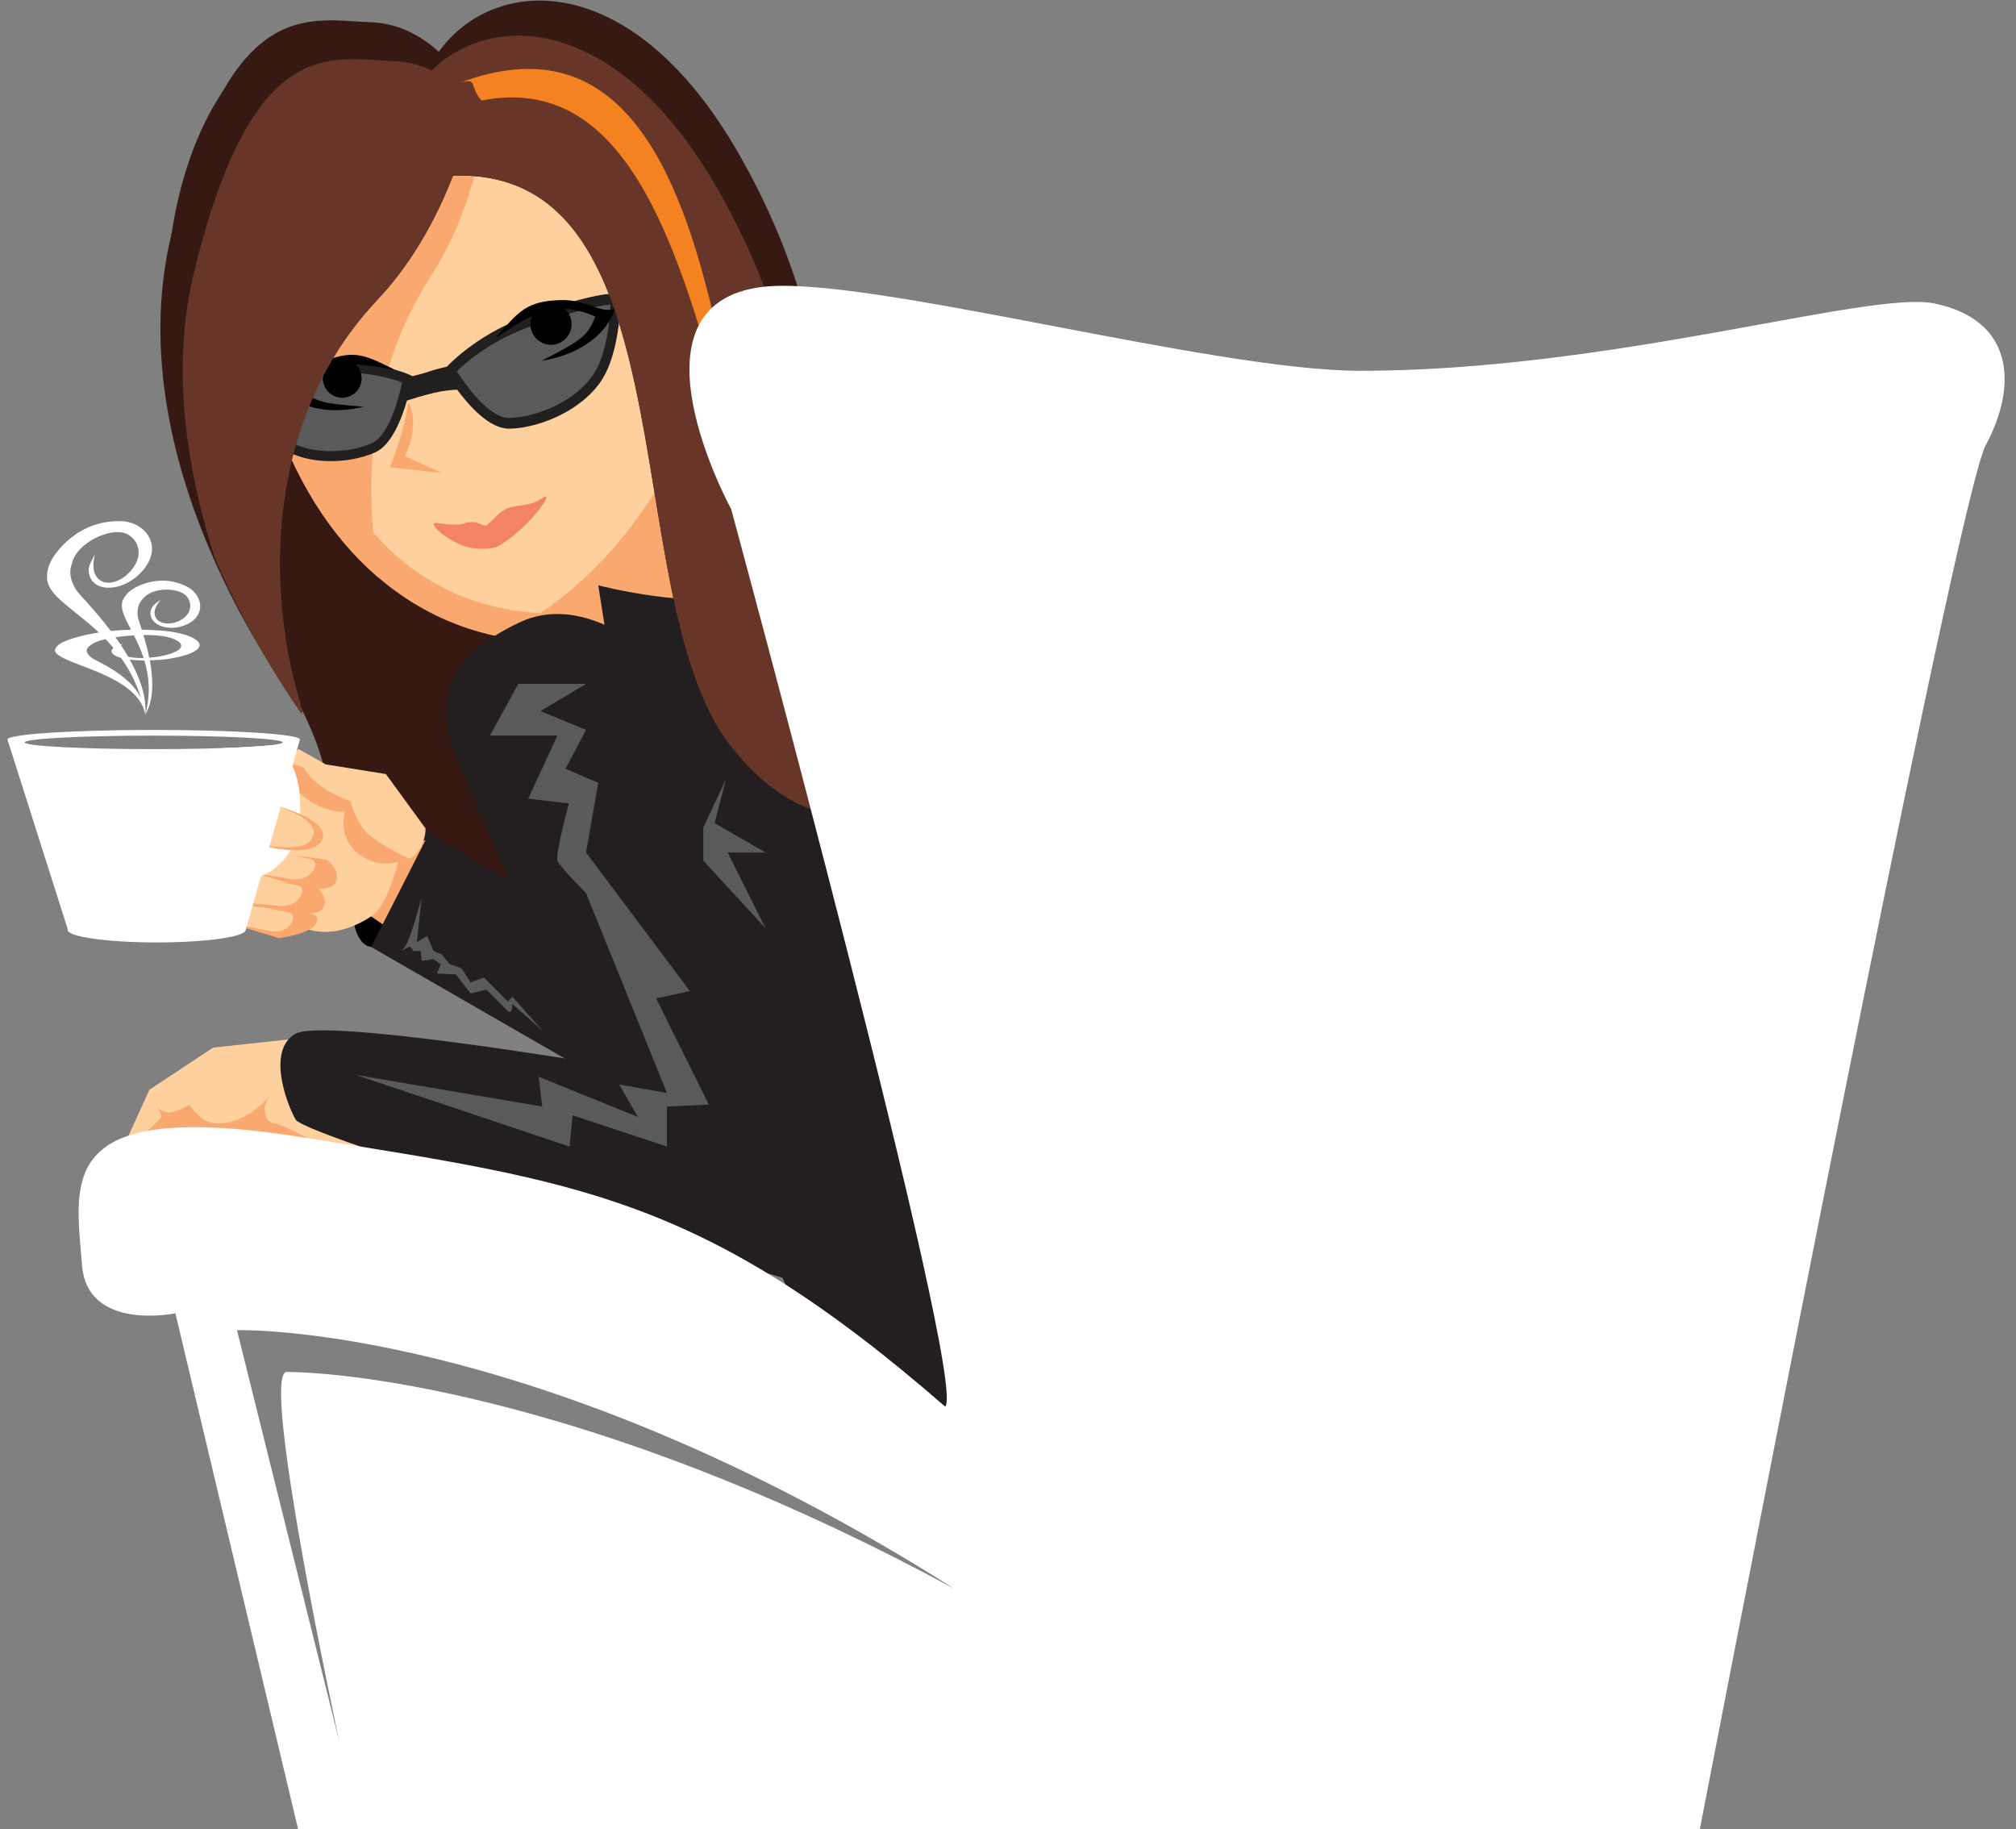 <!DOCTYPE svg PUBLIC "-//W3C//DTD SVG 1.1//EN" "http://www.w3.org/Graphics/SVG/1.1/DTD/svg11.dtd"><svg xmlns="http://www.w3.org/2000/svg" xmlns:xlink="http://www.w3.org/1999/xlink" width="410" height="372" viewBox="-1.514 -0.118 410 372" enable-background="new -1.514 -0.118 410 372"><rect x="-1.514" y="-0.118" width="410" height="372" fill="#808080" stroke="none"/><defs><path id="a" d="M57.159 211.261l-15.315 1.668-12.953 8.539-4.449 9.763 47.295 1.813z"/></defs><use xlink:href="#a" overflow="visible" fill="#FED09E"/><clipPath id="b"><use xlink:href="#a" overflow="visible"/></clipPath><path clip-path="url(#b)" fill="#F9A870" d="M36.973 224.554s2.123 3.42 4.952 3.736c6.404.709 11.504-5.605 11.504-5.605s-1.335 2.047-1.157 2.67c.177.623.022 2.666 1.879 2.936 1.857.266 6.809 3.021 6.809 3.021l-32.605-1.287 3.062-3.025-.849-1.912s.891 1.154 2.58.979c1.69-.181 3.825-1.513 3.825-1.513z"/><path fill="#231F20" d="M119.078 130.756h26.091l55.98 22.396 37.004 35.517-6.639 109.652h-56.511l-27.936-62.047-34.588-91.897-.626-1.662z"/><path fill-rule="evenodd" clip-rule="evenodd" fill="#F9A870" d="M76.45 106.188l32.817 42.28 37.774 3.054-7.45-14.541-9.999-46.844z"/><path fill-rule="evenodd" clip-rule="evenodd" fill="#361913" d="M83.913 22.23c-7.052-33.796-51.27-20.706-51.813 41.662-.544 62.375 54.617 89.757 23.509 116.045 19.879 2.187 63.362 24.845 52.41-31.912-5.341-27.68-59.24-104.246-24.106-125.795z"/><path fill-rule="evenodd" clip-rule="evenodd" fill="#F9A870" d="M79.556 16.671c-22.892 6.591-34.803 35.071-26.589 63.596 8.213 28.521 27.771 48.535 54.804 50.079 20.262-14.179 36.334-45.433 28.128-73.957-8.215-28.522-33.446-46.308-56.343-39.718z"/><defs><path id="c" d="M79.556 16.671c-22.892 6.591-34.803 35.071-26.589 63.596 8.213 28.521 27.771 48.535 54.804 50.079 20.262-14.179 36.334-45.433 28.128-73.957-8.215-28.522-33.446-46.308-56.343-39.718z"/></defs><clipPath id="d"><use xlink:href="#c" overflow="visible"/></clipPath><g clip-path="url(#d)" fill-rule="evenodd" clip-rule="evenodd"><path fill="#FED09E" d="M91.248 13.306c-22.888 6.589-37.082 34.573-31.678 62.488 5.41 27.909 22.627 47.411 48.812 48.771 21.026-14.012 39.521-44.736 34.117-72.651-5.4-27.915-28.353-45.2-51.251-38.608z"/><path fill="#F9A870" d="M98.302 13.112s.143 23.883-12.17 42.89c-26.411 40.754-1.914 92.722.908 92.301 0 0-47.547-47.689-44.625-97.795 2.929-50.101 19.439-47.725 32.145-49.593 12.718-1.87 21.918 9.223 23.742 12.197z"/></g><path fill="#231F20" d="M127.546 165.753l-7.391-46.841s19.185 5.093 32.288 1.917c14.84-3.595 15.543-12.536 15.543-12.536s-3.019 34.283 7.255 45.732c-9.978 3.029-47.695 11.728-47.695 11.728z"/><path fill-rule="evenodd" clip-rule="evenodd" fill="#361913" d="M84.314 36.289c-10.474-32.803 33.02-59.147 64.002-5.857 30.998 53.293 12.961 98.543 24.042 112.083 11.089 13.54 20.238 5.547 20.238 5.547-6.145 18.252-27.224 26.91-45.556 3.46-24.269-31.032-6.325-124.965-62.726-115.233z"/><path fill-rule="evenodd" clip-rule="evenodd" fill="#F38366" d="M97.447 106.754c2.574-2.247 2.729-3.411 6.106-3.951.827-.137 1.6-.221 2.405-.395.792-.167 1.634-.459 2.56-1.076 1.986-1.324 1.055.461-1.061 3.003-2.055 2.479-5.372 5.467-7.976 6.768-.634.253-3.903.828-6.665-.202-3.54-1.323-6.383-3.797-6.08-4.597.076-.223 1.411.089 2.866.215 1.331.118 2.774.016 3.105-.106 2.836-1.038 3.434.44 4.74.341z"/><path fill-rule="evenodd" clip-rule="evenodd" fill="#5A5A5D" d="M48.132 78.081c1.063-1.017 8.036-2.552 17.306-3.312 9.283-.768 15.892 2.222 15.892 2.222s-2.03 11.813-6.894 13.96c-4.861 2.154-12.706 2.569-17.846-.607-5.14-3.179-8.458-12.263-8.458-12.263zM123.671 60.826c-1.432-.518-8.969 1.194-18.523 4.761-9.552 3.565-15.063 9.636-15.063 9.636s6.366 10.856 12.013 10.742c5.653-.118 13.647-3.357 17.628-8.931 3.964-5.578 3.945-16.208 3.945-16.208z"/><path fill-rule="evenodd" clip-rule="evenodd" fill="#221F1F" d="M124.677 60.82v-.783l-.677-.249-.003-.001c-.313-.118-.749-.162-1.297-.145-.455.017-1.028.078-1.709.181-3.098.476-8.462 1.935-14.822 4.241l-1.339.485c-9.773 3.649-15.433 9.882-15.45 9.902l-.001.002c-.01.002-1.979.412-3.708 1.006-1.131.384-2.487.729-3.293.917l.002-.013-.7-.309c-.01-.009-6.803-3.075-16.294-2.294l-1.38.118c-6.109.563-11.113 1.453-13.899 2.275-.619.181-1.124.358-1.515.525-.476.206-.826.421-1.061.646l-.504.479.243.67c.021.025 3.428 9.403 8.857 12.755 3.27 2.026 7.575 2.674 11.566 2.361.754-.057 1.485-.154 2.215-.278.889-.15 1.748-.349 2.556-.583.811-.234 1.584-.514 2.31-.842 3.306-1.461 5.372-6.73 6.475-10.546 1.205-.385 3.528-1.101 5.568-1.583 1.727-.41 3.494-.571 4.639-.636 2.47 3.346 6.645 8.021 10.645 7.941.85-.019 1.731-.101 2.627-.242.893-.141 1.82-.349 2.771-.611.878-.246 1.763-.537 2.648-.889 3.993-1.563 7.897-4.163 10.363-7.617 4.191-5.881 4.165-16.856 4.167-16.883zm-50.576 29.189l-.008.002c-.634.282-1.337.535-2.087.754-.76.223-1.547.404-2.363.542-.754.126-1.535.221-2.323.276-3.594.24-7.391-.349-10.267-2.127-3.943-2.438-6.781-8.649-7.718-10.921.333-.135.74-.28 1.234-.423 2.727-.806 7.704-1.682 13.81-2.235l1.123-.103c7.28-.596 12.851 1.16 14.751 1.872-.545 2.644-2.5 10.749-6.152 12.363zm44.829-13.65c-2.164 3.042-5.616 5.359-9.188 6.802-.904.364-1.822.668-2.729.924-.861.242-1.714.424-2.56.562-.829.133-1.623.202-2.359.221-4.255.084-9.181-7.104-10.702-9.489 1.652-1.605 6.565-5.955 14.068-8.754l1.11-.403c6.334-2.31 11.643-3.755 14.681-4.229.537-.078 1.005-.131 1.392-.148-.105 2.704-.664 10.241-3.713 14.514z"/><path fill-rule="evenodd" clip-rule="evenodd" fill="#010101" d="M78.863 75.114c-6.06-2.996-8.162-4.142-14.085-1.904-5.098 1.935-5.859 5.354-9.169 5.671 4.374 4.78 11.315 5.096 16.862 3.702-8.548-.644-10.089-.965-12.768-3.818 1.634-1.718 3.212-2.877 4.812-3.624-.449.958-.52 2.093-.097 3.154.816 2.019 3.113 3.003 5.138 2.188 2.028-.81 3.013-3.112 2.193-5.134-.209-.525-.512-.98-.898-1.348 2.378.077 4.978.561 8.012 1.113z"/><path fill-rule="evenodd" clip-rule="evenodd" fill="#361913" d="M95.054 20.655s-4.143 23.53-19.666 40.017c-33.291 35.363-18.077 83.943-15.238 84.039 0 0-38.642-48.508-26.778-97.275 11.854-48.77 27.672-43.474 40.515-43.034 12.837.446 19.902 12.996 21.167 16.253z"/><defs><path id="e" d="M95.054 20.655s-4.143 23.53-19.666 40.017c-33.291 35.363-15.513 88.331-12.675 88.426 0 0-41.205-52.896-29.342-101.663 11.855-48.769 27.673-43.473 40.516-43.033 12.837.446 19.902 12.996 21.167 16.253z"/></defs><clipPath id="f"><use xlink:href="#e" overflow="visible"/></clipPath><path fill-rule="evenodd" clip-rule="evenodd" fill="#673629" d="M99.62 28.552s-4.139 23.516-19.664 40.009c-33.289 35.361-18.496 90.875-15.651 90.972 0 0-38.23-55.444-26.373-104.213 11.862-48.764 27.673-43.465 40.51-43.025 12.841.44 19.906 12.997 21.178 16.257z" clip-path="url(#f)"/><path fill-rule="evenodd" clip-rule="evenodd" fill="#010101" d="M99.296 68.586c4.687-5.425 6.271-7.419 12.987-7.674 5.793-.209 7.945 2.826 11.325 1.764-2.313 6.484-8.982 9.659-14.983 10.586 8.106-4.163 9.478-5.111 10.918-9.011-2.303-1.005-4.325-1.491-6.203-1.56.838.749 1.367 1.832 1.393 3.041.038 2.32-1.806 4.226-4.119 4.27-2.313.04-4.22-1.805-4.27-4.115-.008-.604.112-1.177.329-1.697-2.292 1.058-4.639 2.608-7.377 4.396z"/><path fill-rule="evenodd" clip-rule="evenodd" fill="#F9A870" d="M81.518 81.615c-.587 5.399-3.698 13.288-3.698 13.288l10.478 1.162-7.463-3.435c-.001 0 3.234-6.008.683-11.015z"/><defs><path id="g" d="M84.314 36.289c-10.474-32.803 33.02-59.147 64.002-5.857 30.998 53.293 12.961 98.543 24.042 112.083 11.089 13.54 20.238 5.547 20.238 5.547-6.145 18.252-27.224 26.91-45.556 3.46-24.269-31.032-6.325-124.965-62.726-115.233z"/></defs><clipPath id="h"><use xlink:href="#g" overflow="visible"/></clipPath><path fill-rule="evenodd" clip-rule="evenodd" fill="#673629" d="M79.992 43.423c-10.476-32.802 33.011-59.147 64-5.856 30.986 53.296 12.96 98.545 24.041 112.082 11.091 13.532 20.241 5.542 20.241 5.542-6.146 18.254-27.226 26.917-45.561 3.468-24.268-31.034-6.329-124.967-62.721-115.236z" clip-path="url(#h)"/><path fill-rule="evenodd" clip-rule="evenodd" fill="#F48220" d="M92.052 16.704c32.29-12.132 44.65 17.08 51.947 49.173 6.34 27.934 19.169 98.404 63.939 79.969-73.331 46.262-46.895-138.296-111.535-125.516-2.696-3.217-.637-4.649-4.351-3.626z"/><path fill="#231F20" d="M73.973 192.462l55.044 31.705 1.529-28.17-58.977-35.239z"/><defs><path id="i" d="M70.078 184.537s.132 7.407 3.895 7.925l11.063-21.745-4.79 1.499-10.168 12.321z"/></defs><use xlink:href="#i" overflow="visible" fill="#010101"/><clipPath id="j"><use xlink:href="#i" overflow="visible"/></clipPath><path clip-path="url(#j)" fill="#F9A870" d="M68.452 182.503l9.105 6.201 8.466-18.773-12.05-1.702z"/><path fill="#FED09E" d="M49.982 184.07s2.153-1.385 7.303 2.739c5.492 4.4 12.229 2.5 16.882-.705 3.706-2.55 5.843-13.434 5.843-13.434l-14.861-13.01-13.386 1.659-1.781 22.751z"/><defs><path id="k" d="M76.964 157.292l-12.24-1.965-5.484-3.1s-5.308 3.317-.391 8.375c4.635 4.769 9.794 4.344 9.794 4.344s-1.731 5.448 3.117 8.836c4.853 3.39 8.91.686 9.878.686.975 0 3.397-2.713 3.397-6.103l-8.071-11.073z"/></defs><use xlink:href="#k" overflow="visible" fill="#FED09E"/><clipPath id="l"><use xlink:href="#k" overflow="visible"/></clipPath><path clip-path="url(#l)" fill="#F9A870" d="M55.602 155.533s3.997-.688 4.971.933c2.546 4.241 9.192 6.339 9.192 6.339s.921 3.587 2.859 5.966c1.979 2.426 9.014 5.696 9.014 5.696s-5.075 2.742-10.742-.686c-3.371-2.04-11.868-11.109-12.047-11.319-.177-.206-2.612-3.929-2.612-3.929l-.635-3z"/><path fill="#FED09E" d="M43.715 187.263l4.56-3.444 9.642 1.422s.997 2.003-.298 3.479c-1.293 1.479-5.15 1.014-5.15 1.014l-8.754-2.471z"/><path fill="#F9A870" d="M60.34 185.621l-6.909-1.084 4.073.982s1.479.812-.114 2.554c-1.584 1.744-4.08 1.137-4.08 1.137l-7.629-1.494 9.514 2.945s6.469-.752 7.575-3.035c1.106-2.282-2.43-2.005-2.43-2.005z"/><path fill="#FED09E" d="M45.052 183.036l4.407-4.029 10.165.546s1.233 1.988.032 3.649c-1.203 1.664-5.262 1.552-5.262 1.552l-9.342-1.718z"/><path fill="#F9A870" d="M62.187 179.711l-7.291-.457 4.332.627s1.615.705.13 2.67c-1.483 1.965-4.137 1.576-4.137 1.576l-8.083-.811 10.186 2.139s6.113 1.212 7.042-1.271c.927-2.483-2.179-4.473-2.179-4.473z"/><path fill="#FED09E" d="M47.583 176.91l4.648-3.744 10.109 1.175s1.106 2.063-.193 3.647c-1.305 1.584-5.348 1.219-5.348 1.219l-9.216-2.297z"/><path fill="#F9A870" d="M64.893 174.663l-7.251-.912 4.284.895s1.565.803-.036 2.674c-1.604 1.869-4.228 1.314-4.228 1.314l-8.017-1.313 10.033 2.769s6.023 1.592 7.105-.826c1.084-2.42-1.89-4.601-1.89-4.601z"/><path fill="#fff" d="M53.444 151.44c-2.095.23-5.382.428-9.463.565-1.456.518-2.408 1.019-2.408 1.019l-5.776 7.423s18.94-10.689 19.904 3.812c.962 14.5-19.904 11.129-19.904 11.129l-1.285 3.771s25.038 5.833 25.038-14.899c0-8.111-2.754-11.586-6.106-12.82z"/><path fill="#F9A870" d="M53.027 163.283s12.41 2.879 11.091 7.042c-1.421 4.478-12.554 1.472-12.554 1.472l1.463-8.514z"/><path fill="#FED09E" d="M51.41 162.805s12.106 2.851 10.818 6.977c-1.386 4.432-12.246 1.455-12.246 1.455l1.428-8.432z"/><path fill="#595A5C" d="M80.01 193.288s.792-.162 1.858-3.072c1.066-2.908 2.365-7.794 2.365-7.794l-.976 9.065 2.114-1.271 1.285 3.082 1.64.67 1.624 1.951 2.438.902 1.84 2.836 1.682-.607 1.028-.369 4.875 4.875.896-.975 6.228 6.986-6.228-5.523s.078 2.439-1.059 1.301l-4.226-4.227-3.197.814-3.001-3.9-3.875-.164.811-1.873-1.476-1.053-2.424.326-.162-1.98-1.463.01-.74-.934-1.857.924z"/><path fill="#231F20" d="M104.133 126.463c-12.612 5.995-18.028 13.791-13.284 26.123 4.743 12.338 27.515 63.354 27.515 63.354s-54.083-9.039-59.775-5.834c-5.694 3.207-2.125 13.557 0 17.439 2.125 3.881 107.715 34.746 107.715 34.746s17.532-7.23 18.481-11.973c.95-4.744-55.109-118.23-55.109-118.23s-12.933-11.619-25.543-5.625z"/><path fill="#595A5C" d="M117.669 138.963h-13.778l-5.756 10.504h13.718l-5.941 12.818 8.258 1.001s-2.778 10.386-2.316 11.631c.463 1.246 5.816 6.582 5.816 6.582l16.453 40.653-9.708-1.713 3.813 6.604-20.182-8.184.711 6.049-37.821-6.404 43.378 14.539.638-6.355 19.171 6.355v-8.135l8.52-.391-10.714-21.586 6.863-1.508-21.122-28.177 2.486-14.164-6.672-2.847 4.186-7.918-9.267-3.822 9.266-5.532zM141.525 168.158l4.592-9.786-2.295 8.908 10.362 5.968h-7.714l7.714 15.421-12.659-13.751z"/><path fill="#fff" d="M391.866 61.59c-13.207-2.717-65.469 13.701-116.705 13.701-30.379 0-100.523-19.481-121.452-17.078-29.415 3.376-6.521 45.202-6.521 45.202s48.27 178.011 43.526 182.519c-49.341-42.934-74.959-45.781-129.755-54.623-51.117-8.248-47.236 8.088-45.781 25.939 1.095 13.447 18.978 9.709 18.978 9.709l24.962 104.936h285.061c16.607-85.791 53.023-271.946 58.125-281.421 6.64-12.334 5.696-25.563-10.438-28.884zm-324.392 292.37l-20.793-83.572s60.108-1.824 145.916 52.613c-66.231-35.977-116.92-43.891-135.787-44.119-5.575-.069 10.664 75.078 10.664 75.078zM29.745 148.321c-16.43 0-29.745.873-29.745 1.948l12.271 38.611-.04.107c0 1.41 8.112 2.551 18.115 2.551 10.002 0 18.11-1.141 18.114-2.549l11.025-38.72c.001-1.076-13.315-1.948-29.74-1.948zm0 3.906c-14.489 0-26.231-.615-26.231-1.373s11.742-1.373 26.231-1.373c14.486 0 26.233.615 26.233 1.373.001.758-11.747 1.373-26.233 1.373zM35.947 128.918c-.853-.244-1.921-.478-3.239-.657-1.917-.202-3.707-.294-5.391-.322-.457-1.433-.815-2.453-.842-2.803-.036-.691-.024-1.373.16-1.973.181-.598.493-1.129.968-1.569 1.923-2.413 7.337-2.268 8.889-.398.44.544.651 1.183.686 1.775.023.596-.139 1.154-.429 1.645-.303.486-.738.899-1.264 1.227l-.398.225-.24.108-.12.055-.039.019-.056.021c-.301.124-.617.215-.935.292-.643.133-1.332.158-1.946.013-.615-.139-1.116-.445-1.411-.826-.299-.379-.413-.796-.419-1.167-.01-.372.059-.708.163-1 .212-.581.511-1.001.72-1.276l.347-.422s-1.394.859-1.716 1.451c-.157.295-.293.647-.339 1.07-.04.419.016.928.393 1.499.188.282.477.577.854.83.373.253.832.457 1.299.592.944.269 1.879.274 2.719.16.415-.064.823-.154 1.202-.274l.072-.021.083-.03.128-.046.259-.093.553-.244c.688-.345 1.297-.8 1.752-1.368.447-.567.738-1.247.786-2.019.034-.773-.137-1.639-.768-2.555-.319-.452-.76-.918-1.352-1.331-5.879-3.445-11.251-.149-12.003.449-.773.575-1.313 1.304-1.644 2.074-.569 1.563.425 3.472 1.7 5.917-1.476.035-2.849.121-4.104.249-3.323-4.373-6.667-7.66-7.145-8.468-.477-.859-.892-1.737-1.028-2.617-.145-.878-.078-1.748.253-2.609.942-4.281 7.943-7.486 11.093-6.065.898.417 1.571 1.099 1.982 1.834.405.744.547 1.562.483 2.369-.082.808-.379 1.607-.844 2.355l-.369.533-.236.29-.12.145-.04.051-.057.063c-.305.343-.649.659-1.012.954-.734.571-1.6 1.034-2.474 1.234-.87.206-1.704.131-2.315-.169-.62-.297-1.028-.762-1.267-1.229-.245-.468-.367-.94-.415-1.378-.097-.875.025-1.598.116-2.078.105-.492.178-.756.18-.756 0 0-1.242 1.965-1.28 2.923-.017.478.03 1.009.234 1.577.212.56.602 1.179 1.439 1.668.417.242.968.44 1.607.526.638.087 1.349.063 2.03-.059 1.373-.246 2.568-.825 3.568-1.495.489-.343.952-.71 1.359-1.103l.082-.072.088-.091.135-.139.272-.28c.181-.204.37-.434.549-.653.664-.87 1.154-1.833 1.383-2.841.215-1.005.161-2.055-.26-3.069-.439-1.007-1.203-2.005-2.58-2.778-.688-.381-1.542-.697-2.558-.859-9.652-.714-14.447 6.854-15.03 8.083-.627 1.221-.861 2.489-.802 3.677.373 3.487 5.484 6.062 10.542 10.84-4.166.65-6.671 1.644-7.208 1.917-1.043.493-1.574 1.055-1.71 1.609-.227 2.923 16.735 4.49 18.377 13.161.274-3.673-1.146-7.561-3.169-11.178l.056.009c.824.106 1.771.166 2.694.185l.221-.005c.928 3.048 1.331 6.651.198 10.99 1.79-3.053 1.614-7.244.9-11.021 1.329-.039 2.586-.131 3.67-.285.708-.106 1.386-.229 1.995-.364l.118-.028.134-.031.2-.047.415-.103.842-.246c1.033-.329 1.854-.724 2.33-1.166.467-.439.581-.927.206-1.438-.401-.51-1.23-1.047-2.91-1.55zm-8.756 12.966c-2.432-5.035-9.302-7.554-10.167-8.299-.485-.445-.87-.893-.9-1.314-.03-.417.209-.813.8-1.171.535-.498 1.634-.914 3.017-1.242.552.572 1.093 1.177 1.626 1.813-.143.099-.259.195-.301.278-.106.217-.137.468.03.749.181.28.585.602 1.607.918l.196.048c1.63 2.296 3.072 4.978 4.092 8.22zm.187-8.182c-1.091.006-2.085-.101-2.829-.273-.465-.797-.946-1.582-1.455-2.344l.016-.019c.223-.217.373-.329.373-.329l-.484.2c-.337-.5-.682-.985-1.028-1.466 1.19-.182 2.473-.309 3.754-.378.695 1.365 1.409 2.891 1.973 4.594l-.32.015zm7.817-2.055c-.255.362-.784.699-1.536.994l-.581.209-.368.108-.187.055-.059.015-.084.025c-.465.127-.98.236-1.508.337-.635.111-1.326.187-2.028.24-.343-1.682-.779-3.266-1.187-4.604 1.975-.016 3.792.12 5.023.427 1.118.288 1.882.67 2.295 1.047.401.391.445.777.22 1.147z"/></svg>